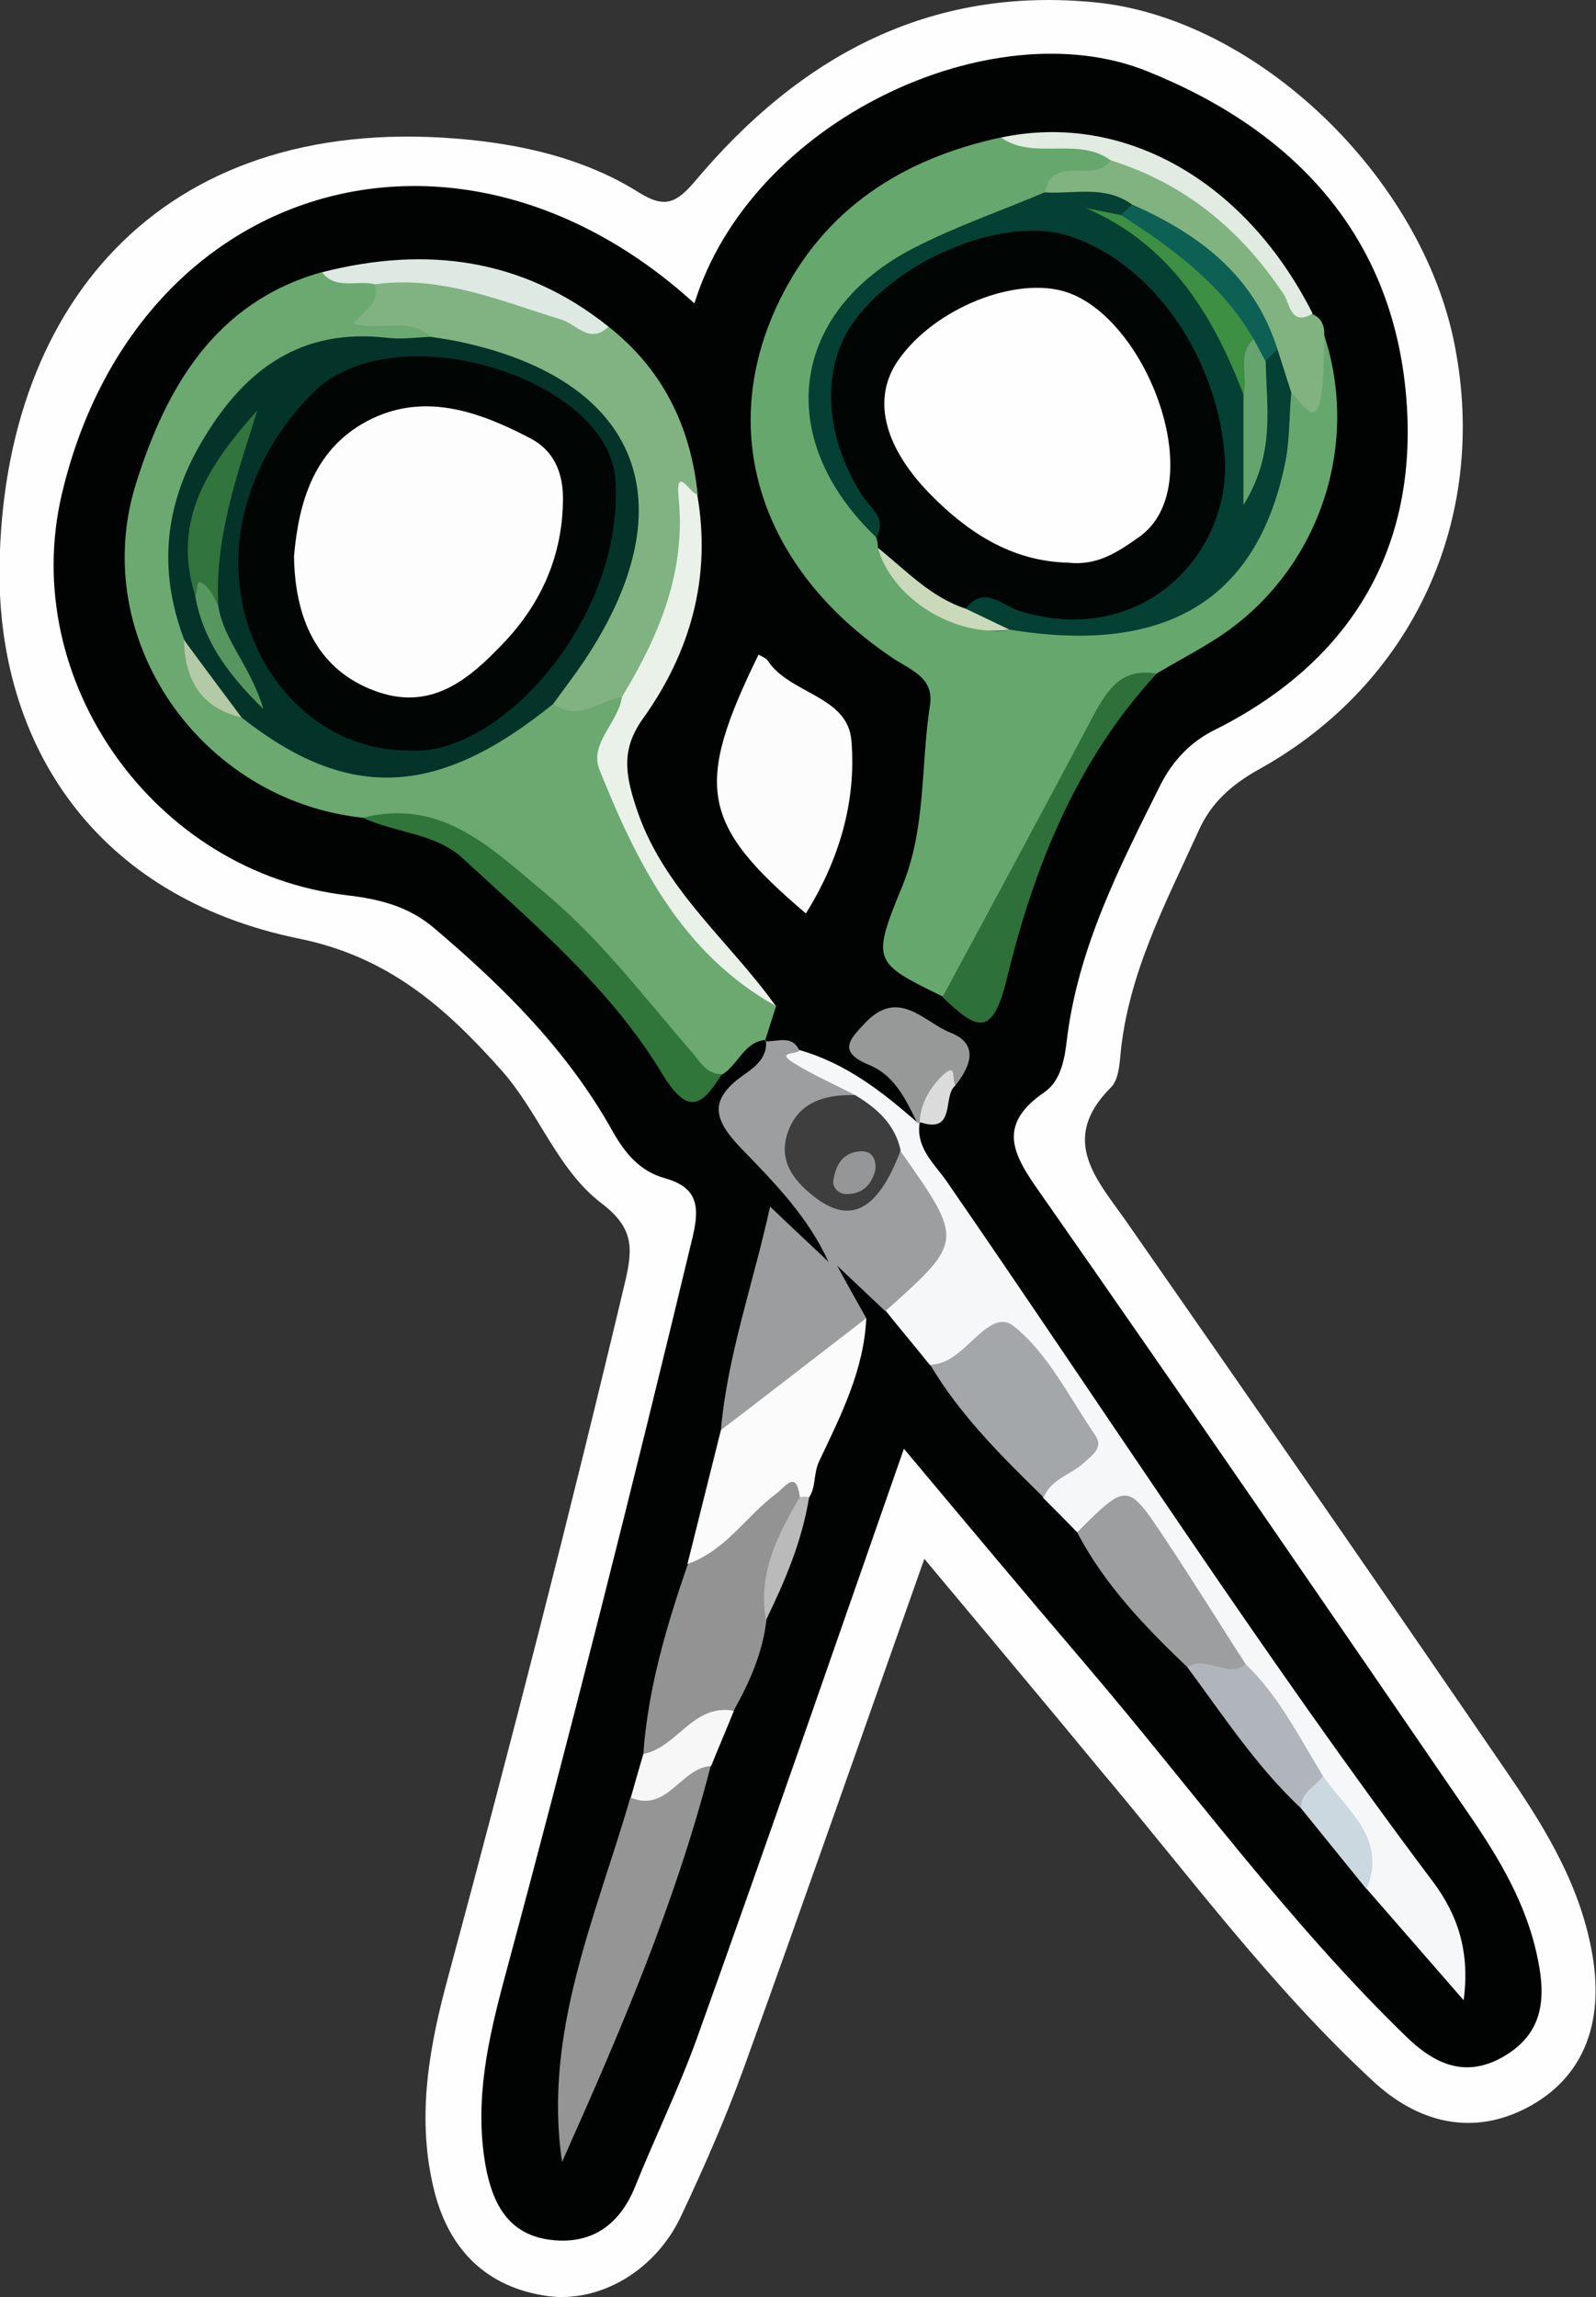 <?xml version="1.0" encoding="utf-8"?>
<!-- Generator: Adobe Illustrator 23.0.2, SVG Export Plug-In . SVG Version: 6.00 Build 0)  -->
<svg version="1.1" id="Camada_1" xmlns="http://www.w3.org/2000/svg" xmlns:xlink="http://www.w3.org/1999/xlink" x="0px" y="0px"
	 viewBox="0 0 34.36 49.44" style="enable-background:new 0 0 34.36 49.44;" xml:space="preserve">
<rect x="0" y="0" width="34.36" height="49.44" fill="#333333" stroke="none"/>
<style type="text/css">
	.st0{fill:#FEFEFE;}
	.st1{fill:#010202;}
	.st2{fill:#66A76D;}
	.st3{fill:#6BA971;}
	.st4{fill:#F6F7F8;}
	.st5{fill:#80B381;}
	.st6{fill:#FCFCFC;}
	.st7{fill:#949594;}
	.st8{fill:#9D9EA0;}
	.st9{fill:#939393;}
	.st10{fill:#FBFBFB;}
	.st11{fill:#9B9D9E;}
	.st12{fill:#A3A7A9;}
	.st13{fill:#E9F1E9;}
	.st14{fill:#9C9EA0;}
	.st15{fill:#30763B;}
	.st16{fill:#80B380;}
	.st17{fill:#2E703A;}
	.st18{fill:#AFB5BA;}
	.st19{fill:#979898;}
	.st20{fill:#E1EBE1;}
	.st21{fill:#DDE9E2;}
	.st22{fill:#F7F7F7;}
	.st23{fill:#CBD8E0;}
	.st24{fill:#BABABB;}
	.st25{fill:#DBDBDB;}
	.st26{fill:#010504;}
	.st27{fill:#044033;}
	.st28{fill:#C9D9B9;}
	.st29{fill:#043329;}
	.st30{fill:#B4C9A6;}
	.st31{fill:#3E3E3F;}
	.st32{fill:#0D6054;}
	.st33{fill:#3C8F43;}
	.st34{fill:#66A46D;}
	.st35{fill:#32743D;}
	.st36{fill:#589660;}
	.st37{fill:#959697;}
	.st38{fill:#FDFDFD;}
</style>
<g>
	<path class="st0" d="M19.9,33.55c-1.32,3.73-2.58,7.34-3.88,10.94c-0.39,1.08-0.86,2.15-1.35,3.19c-0.55,1.19-1.75,1.88-2.86,1.74
		c-1.33-0.18-2.18-1-2.49-2.39c-0.35-1.53-0.07-3.02,0.33-4.49c1.34-4.97,2.62-9.95,3.81-14.96c0.17-0.73,0.18-1.16-0.52-1.69
		c-0.94-0.72-1.34-1.95-2.14-2.85c-1.21-1.36-2.44-2.45-4.37-2.84c-4.39-0.9-6.49-4.19-6.44-8c0.08-5.79,3.65-9.85,10.13-9.19
		c1.27,0.13,2.53,0.44,3.63,1.13c0.56,0.35,0.81,0.24,1.23-0.26C17.22,1.22,20-0.3,23.57,0.05c3.49,0.34,7.05,3.76,7.75,7.39
		c0.73,3.73-0.9,7.28-4.22,9.12c-0.59,0.33-1.03,0.72-1.3,1.33c-0.71,1.56-1.52,3.08-1.68,4.83c-0.02,0.23-0.05,0.53-0.2,0.68
		c-1.14,1.14-0.3,1.99,0.35,2.92c2.76,3.96,5.51,7.93,8.24,11.92c0.81,1.19,1.54,2.41,1.78,3.88c0.23,1.41-0.19,2.54-1.3,3.18
		c-1.13,0.65-2.34,0.49-3.41-0.49c-2.21-2.04-3.99-4.46-5.92-6.75C22.44,36.58,21.21,35.12,19.9,33.55z"/>
	<path class="st1" d="M14.95,6.53c1.22-3.94,6.4-6.34,9.74-5c3.24,1.3,5.38,3.63,5.6,7.23c0.19,3.16-1.28,5.52-4.14,6.95
		c-0.53,0.26-0.91,0.68-1.16,1.17c-0.89,1.78-1.8,3.55-2.03,5.57c-0.05,0.41-0.15,0.84-0.48,1.06c-1.03,0.71-0.67,1.34-0.09,2.16
		c3.11,4.45,6.18,8.92,9.25,13.4c0.65,0.95,1.24,1.94,1.47,3.11c0.18,0.87,0.09,1.59-0.72,2.07c-0.84,0.5-1.52,0.17-2.14-0.44
		c-2.53-2.46-4.6-5.32-6.88-7.99c-1.29-1.51-2.57-3.04-3.91-4.64C17.95,35.5,16.5,39.7,15,43.88c-0.39,1.08-0.9,2.12-1.33,3.19
		c-0.35,0.86-0.99,1.26-1.87,1.13c-0.86-0.13-1.2-0.77-1.35-1.61c-0.24-1.39,0.06-2.7,0.41-4.01c1.43-5.3,2.77-10.62,4.05-15.95
		c0.17-0.7,0.08-1.08-0.59-1.27c-0.55-0.15-0.87-0.55-1.13-1.01c-0.97-1.74-2.35-3.11-3.85-4.38c-0.54-0.46-1.17-0.62-1.86-0.7
		c-4.15-0.48-7.09-4.62-6.15-8.63C2.91,3.93,9.81,1.85,14.95,6.53z"/>
	<path class="st2" d="M28.51,7.22c0.79,2.41-0.14,5.09-2.27,6.49c-0.43,0.28-0.89,0.52-1.33,0.78c-1.24,0.5-1.59,1.71-2.11,2.74
		c-0.6,1.2-1.3,2.35-1.77,3.61c-0.11,0.3-0.24,0.71-0.73,0.61c-1.51-0.74-1.54-0.75-0.87-2.39c0.51-1.25,0.39-2.58,0.59-3.87
		c0.1-0.62-0.43-0.77-0.82-1.04c-2.85-1.92-3.81-4.9-2.39-7.74c0.96-1.93,2.64-3,4.73-3.45c0.76,0.26,1.64-0.34,2.34,0.31
		c0.23,0.44-0.13,0.51-0.41,0.63c-0.32,0.14-0.76,0.01-0.97,0.41c-0.5,0.51-1.2,0.58-1.81,0.84c-0.71,0.3-1.33,0.69-1.87,1.24
		c-1.48,1.54-1.47,2.82,0.07,4.98c0.06,0.1,0.1,0.2,0.13,0.3c0.64,1.14,1.59,1.71,2.91,1.63c3.47,0.41,5.03-0.81,5.53-4.3
		c0.02-0.16,0.07-0.31,0.14-0.45C28.31,8.38,28.07,7.57,28.51,7.22z"/>
	<path class="st3" d="M7.81,17.6c-3.49-0.37-5.93-3.86-4.88-7.2c0.64-2.04,1.69-3.89,3.99-4.54c0.38,0.26,0.9-0.19,1.25,0.24
		c0.2,0.45,0.01,0.71-0.43,0.86c0.57-0.13,1.15-0.49,1.59,0.22c-0.27,0.49-0.75,0.38-1.17,0.4c-2.8,0.15-4.68,2.58-4.12,5.34
		c0.04,0.2,0.07,0.39,0.1,0.59c0.05,0.9,0.45,1.53,1.31,1.85c2.15,1.61,4.21,1.12,6.24-0.25c0.48-0.1,0.99-0.01,1.43-0.36
		c0.2-0.16,0.33,0.08,0.4,0.26c-0.84,3.13,1.29,4.83,3.19,6.64c-0.08,0.25-0.16,0.5-0.24,0.75l0.02-0.02
		c-0.48,0.04-0.6,0.55-0.95,0.75c-0.64,0.31-0.86-0.28-1.14-0.6c-1.05-1.21-2.11-2.39-3.3-3.47C10.15,18.18,9.12,17.61,7.81,17.6z"
		/>
	<path class="st4" d="M23.19,32.98c-0.24-0.25-0.48-0.49-0.73-0.74c-0.07-0.16-0.06-0.35,0.07-0.44c0.9-0.64,0.51-1.21,0.02-1.91
		c-0.55-0.79-1.05-1.3-1.96-0.49c-0.15,0.14-0.38,0.06-0.57-0.02c-0.32-0.4-0.65-0.79-0.97-1.19c-0.04-0.12-0.02-0.23,0.03-0.34
		c0.26-0.54,1.26-0.59,1.08-1.36c-0.14-0.59-0.67-1.05-0.95-1.6c-0.25-0.49-0.59-0.89-1.07-1.16c-0.45-0.24-1.02-0.32-1.31-0.76
		c-0.31-0.47-0.01-0.52,0.38-0.37c0.99,0.28,1.78,0.89,2.54,1.56c-0.06-0.08-0.04-0.13,0.06-0.13c0,0.04-0.01,0.08-0.01,0.12
		c-0.09,0.55,0.31,0.89,0.57,1.26c3.48,5.04,6.8,10.19,10.48,15.09c0.54,0.72,0.8,1.52,0.66,2.55c-0.7-0.8-1.39-1.6-2.09-2.4
		c-0.06-0.92-0.65-1.59-1.12-2.31c-0.54-0.82-1.06-1.65-1.67-2.42c-0.55-0.77-1.12-1.54-1.57-2.36
		C24.59,32.7,24.04,32.46,23.19,32.98z"/>
	<path class="st5" d="M9.28,7.25C8.81,6.81,8.21,7.14,7.6,6.96c0.24-0.25,0.59-0.45,0.47-0.85c0.6-0.53,1.27-0.28,1.91-0.16
		c1.1,0.19,2.06,0.77,3.12,1.08c1.17,0.92,1.77,2.15,1.92,3.61c-0.45,0.42-0.15,0.96-0.22,1.44c-0.17,1.12-0.3,2.26-1.4,2.92
		c-0.5,0.07-0.95,0.55-1.5,0.14c-0.08-0.53,0.3-0.88,0.53-1.28c0.44-0.76,0.82-1.53,0.86-2.44c0.1-2.17-0.62-3.12-2.74-3.62
		C10.09,7.7,9.6,7.67,9.28,7.25z"/>
	<path class="st6" d="M16.33,14.09c0.07,0.04,0.16,0.07,0.2,0.13c0.47,0.72,1.72,0.75,1.8,1.72c0.11,1.32-0.27,2.58-0.98,3.72
		C15.09,17.74,14.94,16.93,16.33,14.09z"/>
	<path class="st7" d="M15.3,38.01c-0.76,2.95-1.95,5.73-3.2,8.52c-0.41-2.79,0.73-5.28,1.47-7.84
		C14.16,38.48,14.53,37.73,15.3,38.01z"/>
	<path class="st8" d="M17.21,22.61c-0.06,0.09-0.52,0.02-0.12,0.27c0.42,0.26,0.88,0.46,1.32,0.69c-0.13,0.22-0.36,0.29-0.56,0.41
		c-0.63,0.36-0.7,0.84-0.23,1.35c0.42,0.46,0.88,0.47,1.28-0.06c0.14-0.19,0.25-0.4,0.49-0.49c1.36,1.93,1.36,1.93-0.33,3.44
		c-0.36-0.34-0.71-0.67-1.07-1.01l-0.08,0.05l-0.06-0.07c-0.43-0.97-1.16-1.72-1.87-2.45c-0.59-0.61-0.76-1.04,0.01-1.59
		c0.24-0.17,0.54-0.37,0.5-0.76c0,0-0.02,0.02-0.02,0.02C16.73,22.43,17.05,22.26,17.21,22.61z"/>
	<path class="st9" d="M13.85,37.75c0.1-1.41,0.5-2.76,0.96-4.09c0.54-0.62,1.11-1.23,1.76-1.74c0.32-0.25,0.74-0.49,0.72,0.28
		c-0.24,0.9-0.71,1.73-0.79,2.67c-0.08,0.7-0.36,1.33-0.7,1.94C15.14,37.11,14.72,37.91,13.85,37.75z"/>
	<path class="st10" d="M17.22,32.22c-0.08-0.59-0.3-0.23-0.5-0.08c-0.66,0.49-1.1,1.24-1.92,1.52c0.24-0.96,0.48-1.92,0.72-2.88
		c0.83-1.08,1.75-2.04,3.13-2.41c-0.05,1.12-0.55,2.1-1.01,3.07c-0.13,0.27-0.07,0.54-0.21,0.77C17.36,32.31,17.29,32.3,17.22,32.22
		z"/>
	<path class="st11" d="M18.65,28.37c-1.04,0.8-2.08,1.61-3.13,2.41c0.14-1.6,0.68-3.1,1.06-4.81c0.48,0.46,0.87,0.82,1.26,1.19
		c0.06,0.01,0.11,0.02,0.15,0.02C18.21,27.59,18.43,27.98,18.65,28.37z"/>
	<path class="st12" d="M20.03,29.38c0.08-0.02,0.16-0.02,0.23-0.05c0.59-0.18,1.07-1.18,1.56-0.79c0.74,0.58,1.2,1.54,1.76,2.35
		c0.18,0.27-0.06,0.42-0.23,0.58c-0.28,0.27-0.72,0.35-0.88,0.76C21.57,31.35,20.68,30.47,20.03,29.38z"/>
	<path class="st13" d="M13.39,15c0.8-1.32,1.38-2.69,1.22-4.29c-0.07-0.73,0.26-0.07,0.4-0.07c0.31,1.78-0.14,3.39-1.17,4.83
		c-0.45,0.63-0.39,1.15-0.16,1.86c0.56,1.78,2,2.89,3.02,4.32c-2.02-1.13-2.99-3.07-3.8-5.1C12.69,16,13.31,15.55,13.39,15z"/>
	<path class="st14" d="M23.19,32.98c1.08-1.08,1.08-1.08,1.9,0.15c0.59,0.89,1.15,1.79,1.73,2.69c-0.39,0.58-0.83,0.15-1.26,0.06
		C24.65,35.01,23.78,34.11,23.19,32.98z"/>
	<path class="st15" d="M7.81,17.6c1.73-0.44,2.81,0.7,3.96,1.65c1.19,1,2.12,2.24,3.13,3.4c0.18,0.21,0.31,0.47,0.64,0.47
		c-0.44,0.71-0.74,0.89-1.29-0.02c-1.1-1.82-2.73-3.19-4.28-4.62C9.38,17.93,8.52,17.93,7.81,17.6z"/>
	<path class="st16" d="M28.51,7.22c-0.01,0.39,0,0.78-0.05,1.16c-0.11,0.97-0.42,0.25-0.67,0.08c-0.34-0.19-0.38-0.55-0.51-0.86
		c-0.59-1.47-1.69-2.4-3.13-2.97c-0.52-0.29-1.19-0.01-1.66-0.47c0.16-0.87,1.08-0.19,1.41-0.7c1.65,0.13,2.67,1.21,3.62,2.4
		c0.24,0.3,0.28,0.77,0.73,0.9C28.45,6.84,28.52,7.01,28.51,7.22z"/>
	<path class="st17" d="M20.29,21.46c1.09-2.02,2.18-4.04,3.25-6.06c0.3-0.56,0.62-1.04,1.36-0.9c-1.72,1.86-2.64,4.16-3.22,6.55
		C21.36,22.39,21,22.13,20.29,21.46z"/>
	<path class="st18" d="M25.56,35.88c0.41-0.27,0.85,0.25,1.26-0.06c0.72,0.69,1.15,1.57,1.66,2.4c0.14,0.43-0.2,0.54-0.47,0.7
		C27.05,38.02,26.34,36.93,25.56,35.88z"/>
	<path class="st19" d="M19.8,24.17c0,0-0.05,0-0.05,0c-0.25-0.5-0.48-1.02-1.04-1.25c-0.7-0.29-0.41-0.56-0.06-0.93
		c0.71-0.72,1.25,0.01,1.8,0.23c0.63,0.24,0.46,0.72,0.11,1.15C20.04,23.37,20.19,24.03,19.8,24.17z"/>
	<path class="st20" d="M28.26,6.75c-0.48,0.28-0.49-0.22-0.62-0.41c-0.92-1.39-2.13-2.39-3.73-2.89c-0.71-0.52-1.65,0.01-2.36-0.49
		C24.19,2.4,26.82,3.89,28.26,6.75z"/>
	<path class="st21" d="M13.1,7.03c-0.4,0.39-0.69-0.05-1.01-0.15c-1.31-0.4-2.59-0.96-4.02-0.76c-0.38-0.1-0.83,0.13-1.14-0.26
		C9.16,5.29,11.25,5.55,13.1,7.03z"/>
	<path class="st22" d="M13.85,37.75c0.73-0.14,1.07-1.09,1.95-0.93c-0.16,0.4-0.33,0.79-0.49,1.19c-0.65,0.03-0.94,1.01-1.73,0.68
		C13.67,38.37,13.76,38.06,13.85,37.75z"/>
	<path class="st23" d="M28.01,38.92c-0.02-0.35,0.32-0.46,0.47-0.7c0.5,0.74,1.4,1.33,0.94,2.44C28.95,40.08,28.48,39.5,28.01,38.92
		z"/>
	<path class="st24" d="M17.22,32.22c0.07-0.01,0.14-0.01,0.2,0c-0.15,0.94-0.52,1.81-0.93,2.65C16.31,33.87,16.74,33.04,17.22,32.22
		z"/>
	<path class="st25" d="M19.8,24.17c0.01-0.42,0.23-0.78,0.51-1.04c0.31-0.28,0.17,0.15,0.26,0.23c-0.29,0.23,0.03,1.06-0.77,0.79
		C19.8,24.16,19.8,24.17,19.8,24.17z"/>
	<path class="st26" d="M18.9,11.79c0-0.07-0.01-0.14-0.03-0.21c-0.09-0.23-0.22-0.42-0.36-0.62c-1.73-2.47-0.6-4.41,1.47-5.55
		C23,3.74,26.14,5.53,26.6,9.17c0.39,3.08-1.47,4.78-4.55,4.18c-0.39-0.08-0.79-0.08-1.18-0.14C19.99,13.05,19.32,12.59,18.9,11.79z
		"/>
	<path class="st27" d="M20.79,13.1c0.4-0.53,0.81-0.05,1.16,0.05c2.66,0.82,4.62-1.27,4.41-3.43c-0.2-2.04-1.5-4.03-3.34-4.64
		c-1.33-0.44-3.57,0.43-4.6,1.79c-0.75,0.99-0.7,2.47,0.14,3.79c0.18,0.28,0.54,0.49,0.31,0.91c-2.22-2.11-1.88-4.85,0.8-6.23
		c0.91-0.47,1.88-0.8,2.82-1.2c0.63,0.04,1.3-0.16,1.88,0.26c0.06,0.17-0.03,0.26-0.16,0.33C25.79,5.6,26.6,7,27.02,8.68
		c0.01,0.55,0.08,1.1-0.09,1.63c0.24-0.82,0-1.68,0.14-2.51c0.09-0.18,0.2-0.33,0.43-0.29c0.1,0.31,0.2,0.63,0.3,0.94
		C27.75,8.97,27.77,9.5,27.66,10c-0.61,2.93-2.58,4.1-5.93,3.55C21.3,13.65,20.97,13.54,20.79,13.1z"/>
	<path class="st28" d="M20.79,13.1c0.31,0.15,0.63,0.3,0.94,0.45c-1.17,0.18-2.53-0.67-2.83-1.76C19.5,12.27,20.03,12.85,20.79,13.1
		z"/>
	<path class="st29" d="M9.28,7.25c0.2,0.03,0.39,0.06,0.59,0.1c3.9,0.82,4.96,3.47,2.73,6.84c-0.22,0.33-0.46,0.64-0.69,0.96
		c-2.49,2.02-4.41,2.1-6.7,0.3c-0.62-0.4-1-0.99-1.24-1.67c-0.58-1.52-0.43-2.96,0.42-4.35C5.29,7.93,6.5,7.06,8.33,7.27
		C8.64,7.31,8.96,7.26,9.28,7.25z"/>
	<path class="st30" d="M3.96,13.77c0.41,0.56,0.83,1.12,1.24,1.67C4.32,15.24,3.98,14.62,3.96,13.77z"/>
	<path class="st31" d="M19.39,24.76c-0.48,1.27-1.06,1.6-1.83,1.02c-0.42-0.32-0.78-0.73-0.63-1.31c0.2-0.73,0.79-0.92,1.48-0.9
		C18.88,23.85,19.27,24.2,19.39,24.76z"/>
	<path class="st32" d="M27.5,7.51c-0.08,0.09-0.17,0.17-0.25,0.26c-0.28,0.03-0.38-0.18-0.51-0.37c-0.62-1.16-1.69-1.9-2.6-2.78
		c0.08-0.07,0.16-0.14,0.23-0.22C25.82,5.04,27,5.93,27.5,7.51z"/>
	<path class="st0" d="M22.99,12.11c-1.22-0.03-2.17-0.66-2.99-1.5C19,9.57,18.78,8.55,19.34,7.75c0.79-1.13,2.55-1.82,3.63-1.46
		c1.75,0.59,3.09,4.19,1.55,5.27C24.04,11.9,23.61,12.18,22.99,12.11z"/>
	<path class="st33" d="M24.14,4.63c1.11,0.72,2.17,1.49,2.85,2.67c-0.21,0.37,0.25,0.87-0.22,1.19c-0.66-1.72-1.58-3.23-3.39-4.01
		C23.64,4.53,23.89,4.58,24.14,4.63z"/>
	<path class="st34" d="M26.77,8.49c0.11-0.39-0.15-0.85,0.22-1.19c0.09,0.16,0.17,0.32,0.26,0.48c0.01,0.97,0.22,1.96-0.48,3.09
		C26.77,9.91,26.77,9.2,26.77,8.49z"/>
	<path class="st26" d="M8.78,16.15c-2.4,0-4.15-2.52-3.52-5.12c0.24-0.97,0.73-1.81,1.45-2.55c1.75-1.8,6.4-0.35,6.54,1.85
		C13.44,13.36,10.7,16.33,8.78,16.15z"/>
	<path class="st35" d="M4.2,12.81c-0.52-1.65,0.33-2.84,1.34-3.98c-0.43,1.38-0.92,2.73-0.84,4.21C4.4,13.25,4.48,12.63,4.2,12.81z"
		/>
	<path class="st36" d="M4.2,12.81c0.09-0.06-0.04-0.49,0.27-0.16c0.1,0.11,0.16,0.26,0.23,0.39c0.11,0.74,0.69,1.28,0.97,2.22
		C4.84,14.45,4.36,13.73,4.2,12.81z"/>
	<path class="st37" d="M18.85,25.16c-0.07,0.3-0.25,0.54-0.62,0.54c-0.17,0-0.31-0.13-0.29-0.29c0.05-0.32,0.19-0.6,0.57-0.63
		C18.74,24.76,18.86,24.9,18.85,25.16z"/>
	<path class="st38" d="M6.33,11.97c0.1-1.16,0.43-2.36,1.68-2.96c1.17-0.56,2.33-0.14,3.4,0.42c0.49,0.25,0.71,0.71,0.71,1.29
		c0,1.22-0.46,2.26-1.28,3.12c-0.75,0.79-1.58,1.5-2.82,1.01C6.94,14.43,6.35,13.47,6.33,11.97z"/>
</g>
</svg>
